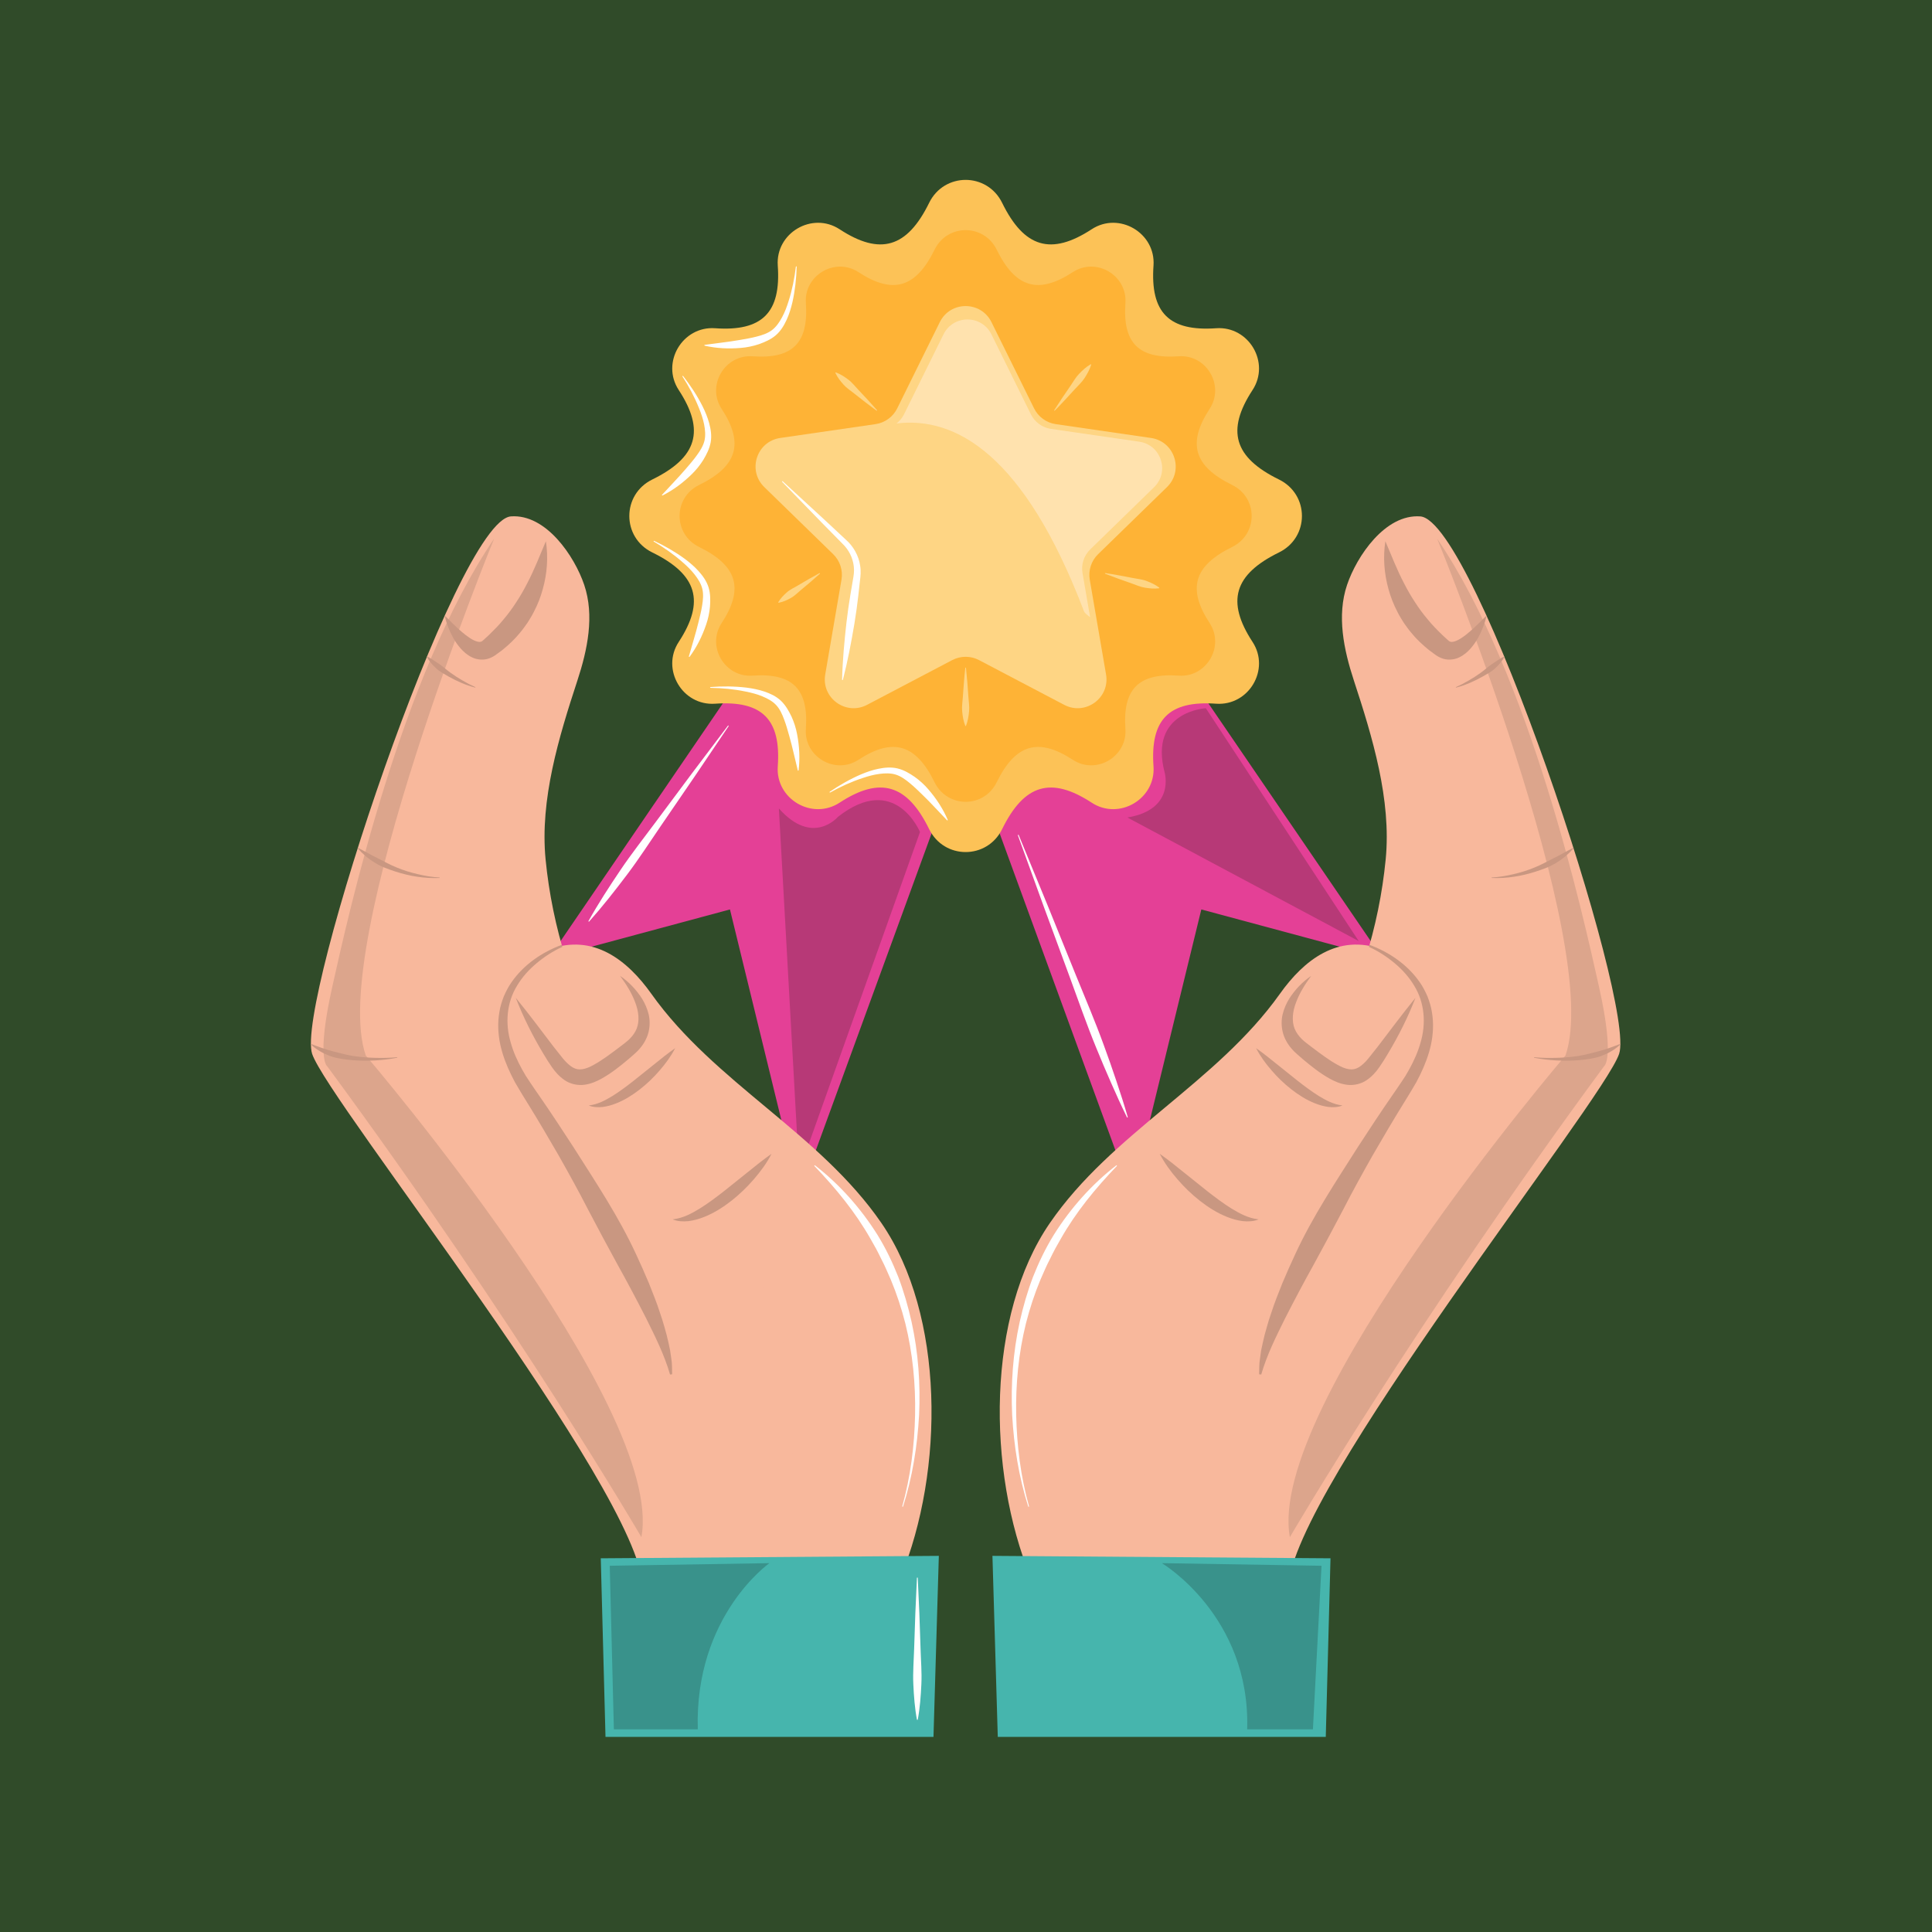 <svg xmlns="http://www.w3.org/2000/svg" xmlns:xlink="http://www.w3.org/1999/xlink" width="500" zoomAndPan="magnify" viewBox="0 0 375 375" height="500" preserveAspectRatio="xMidYMid meet" version="1.0"><defs><clipPath id="4d700779dd"><path d="M 2.707 0 L 50.641 0 L 50.641 58.918 L 2.707 58.918 Z M 2.707 0 " clip-rule="nonzero"/></clipPath><clipPath id="9ffe186d6b"><path d="M 192 301 L 259 301 L 259 337.16 L 192 337.16 Z M 192 301 " clip-rule="nonzero"/></clipPath><clipPath id="40f0ec0e25"><path d="M 116 301 L 183 301 L 183 337.16 L 116 337.16 Z M 116 301 " clip-rule="nonzero"/></clipPath></defs><rect x="-37.5" width="450" fill="#ffffff" y="-37.5" height="450" fill-opacity="1"/><rect x="-37.5" width="450" fill="#304b29" y="-37.5" height="450" fill-opacity="1"/><g clip-path="url(#4d700779dd)"><path fill="#304b29" d="M 2.707 0 L 50.641 0 L 50.641 58.98 L 2.707 58.98 Z M 2.707 0 " fill-opacity="1" fill-rule="nonzero"/></g><path fill="#e44096" d="M 147.664 125.75 L 106.539 185.98 L 141.684 176.523 L 155.199 231.91 L 186.289 146.805 L 147.664 125.75 " fill-opacity="1" fill-rule="nonzero"/><path fill="#e44096" d="M 227.195 125.75 L 268.32 185.98 L 233.176 176.523 L 219.656 231.91 L 188.566 146.805 L 227.195 125.75 " fill-opacity="1" fill-rule="nonzero"/><path fill="#fcc257" d="M 248.246 107.23 C 239.523 111.508 237.961 116.719 243.121 124.602 C 246.598 129.922 242.402 137.035 236.055 136.59 C 226.918 135.945 223.246 139.613 223.895 148.746 C 224.34 155.086 217.219 159.281 211.898 155.801 C 204.008 150.648 198.793 152.211 194.516 160.926 C 191.598 166.871 183.258 166.871 180.344 160.926 C 176.066 152.211 170.848 150.648 162.961 155.801 C 157.637 159.281 150.516 155.086 150.965 148.746 C 151.613 139.613 147.938 135.945 138.801 136.59 C 132.457 137.035 128.258 129.922 131.738 124.602 C 136.898 116.719 135.332 111.508 126.609 107.23 C 120.664 104.316 120.664 95.984 126.609 93.07 C 135.332 88.793 136.898 83.582 131.738 75.699 C 128.258 70.379 132.457 63.262 138.801 63.711 C 147.938 64.355 151.613 60.688 150.965 51.555 C 150.516 45.215 157.637 41.02 162.961 44.496 C 170.848 49.652 176.066 48.09 180.344 39.375 C 183.258 33.43 191.598 33.43 194.516 39.375 C 198.793 48.09 204.008 49.652 211.898 44.496 C 217.219 41.02 224.34 45.215 223.895 51.555 C 223.246 60.688 226.918 64.355 236.055 63.711 C 242.402 63.262 246.598 70.379 243.121 75.699 C 237.961 83.582 239.523 88.793 248.246 93.07 C 254.191 95.984 254.191 104.316 248.246 107.23 " fill-opacity="1" fill-rule="nonzero"/><path fill="#feb336" d="M 239.152 106.172 C 231.738 109.809 230.406 114.242 234.793 120.945 C 237.754 125.473 234.184 131.523 228.785 131.141 C 221.016 130.594 217.891 133.715 218.441 141.48 C 218.824 146.871 212.77 150.441 208.238 147.48 C 201.531 143.098 197.094 144.426 193.457 151.84 C 190.977 156.895 183.883 156.895 181.402 151.84 C 177.766 144.426 173.328 143.098 166.617 147.48 C 162.09 150.441 156.035 146.871 156.418 141.48 C 156.965 133.715 153.844 130.594 146.074 131.141 C 140.676 131.523 137.105 125.473 140.066 120.945 C 144.453 114.242 143.121 109.809 135.703 106.172 C 130.645 103.695 130.645 96.605 135.703 94.129 C 143.121 90.492 144.453 86.059 140.066 79.352 C 137.105 74.828 140.676 68.777 146.074 69.156 C 153.844 69.707 156.965 66.586 156.418 58.82 C 156.035 53.43 162.09 49.859 166.617 52.816 C 173.328 57.203 177.766 55.871 181.402 48.457 C 183.883 43.406 190.977 43.406 193.457 48.457 C 197.094 55.871 201.531 57.203 208.238 52.816 C 212.77 49.859 218.824 53.43 218.441 58.82 C 217.891 66.586 221.016 69.707 228.785 69.156 C 234.184 68.777 237.754 74.828 234.793 79.352 C 230.406 86.059 231.738 90.492 239.152 94.129 C 244.211 96.605 244.211 103.695 239.152 106.172 " fill-opacity="1" fill-rule="nonzero"/><path fill="#fed584" d="M 192.445 62.527 L 200.715 79.266 C 201.527 80.914 203.102 82.059 204.922 82.324 L 223.41 85.008 C 227.996 85.676 229.828 91.309 226.512 94.543 L 213.133 107.574 C 211.816 108.855 211.215 110.707 211.523 112.52 L 214.684 130.918 C 215.465 135.484 210.672 138.965 206.566 136.812 L 190.031 128.125 C 188.402 127.27 186.457 127.27 184.824 128.125 L 168.293 136.812 C 164.188 138.965 159.391 135.484 160.176 130.918 L 163.332 112.52 C 163.645 110.707 163.043 108.855 161.727 107.574 L 148.348 94.543 C 145.027 91.309 146.859 85.676 151.449 85.008 L 169.934 82.324 C 171.758 82.059 173.332 80.914 174.148 79.266 L 182.414 62.527 C 184.465 58.371 190.391 58.371 192.445 62.527 " fill-opacity="1" fill-rule="nonzero"/><path fill="#fed584" d="M 162.234 72.281 C 163.152 72.621 163.914 73.125 164.641 73.672 C 165.375 74.211 165.926 74.949 166.551 75.602 C 167.801 76.918 169.039 78.242 170.234 79.617 L 170.227 79.711 L 170.145 79.715 C 168.672 78.645 167.246 77.523 165.824 76.395 C 165.121 75.824 164.336 75.344 163.734 74.66 C 163.129 73.98 162.559 73.266 162.145 72.379 L 162.18 72.285 L 162.234 72.281 " fill-opacity="1" fill-rule="nonzero"/><path fill="#fed584" d="M 159.145 111.352 C 157.93 112.461 156.672 113.516 155.414 114.559 C 154.777 115.078 154.211 115.691 153.488 116.078 C 152.77 116.477 152.02 116.828 151.141 117 L 151.055 116.941 L 151.062 116.891 C 151.516 116.117 152.102 115.531 152.715 114.984 C 153.324 114.434 154.094 114.105 154.793 113.684 C 156.199 112.848 157.613 112.016 159.066 111.242 L 159.16 111.273 L 159.145 111.352 " fill-opacity="1" fill-rule="nonzero"/><path fill="#fed584" d="M 187.496 129.625 C 187.703 131.504 187.84 133.383 187.965 135.258 C 188.023 136.195 188.195 137.137 188.098 138.074 C 188.008 139.012 187.867 139.949 187.496 140.891 L 187.402 140.93 L 187.363 140.891 C 186.992 139.949 186.848 139.012 186.758 138.074 C 186.66 137.137 186.832 136.195 186.891 135.258 C 187.02 133.383 187.156 131.504 187.363 129.625 L 187.438 129.566 L 187.496 129.625 " fill-opacity="1" fill-rule="nonzero"/><path fill="#fed584" d="M 214.539 111.234 C 216.336 111.504 218.117 111.844 219.895 112.191 C 220.781 112.371 221.699 112.438 222.547 112.77 C 223.395 113.09 224.23 113.465 225.004 114.055 L 225.02 114.156 L 224.973 114.188 C 224.004 114.309 223.094 114.211 222.195 114.062 C 221.301 113.922 220.473 113.52 219.613 113.227 C 217.902 112.633 216.195 112.031 214.504 111.363 L 214.465 111.277 L 214.539 111.234 " fill-opacity="1" fill-rule="nonzero"/><path fill="#fed584" d="M 204.617 79.625 C 205.637 78.012 206.707 76.438 207.789 74.871 C 208.332 74.094 208.785 73.242 209.453 72.559 C 210.117 71.871 210.816 71.215 211.699 70.703 L 211.797 70.73 L 211.801 70.785 C 211.5 71.758 211.023 72.594 210.508 73.391 C 209.992 74.195 209.266 74.832 208.629 75.539 C 207.352 76.945 206.062 78.352 204.723 79.707 L 204.625 79.711 L 204.617 79.625 " fill-opacity="1" fill-rule="nonzero"/><path fill="#b73977" d="M 218.824 158.676 L 263.723 182.656 L 234.051 137.465 C 234.051 137.465 222.953 138.047 226.051 149.91 C 226.051 149.91 228.203 157.129 218.824 158.676 " fill-opacity="1" fill-rule="nonzero"/><path fill="#b73977" d="M 151.18 156.922 L 155.102 227.301 L 178.57 161.5 C 178.57 161.5 173.777 149.797 162.637 158.555 C 162.637 158.555 157.762 164.336 151.18 156.922 " fill-opacity="1" fill-rule="nonzero"/><path fill="#ffe2ae" d="M 210.387 118.613 C 210.59 119.145 211.188 119.418 211.59 119.82 L 210.117 111.23 C 209.828 109.551 210.383 107.84 211.605 106.648 L 224.004 94.57 C 227.078 91.574 225.383 86.352 221.129 85.734 L 203.996 83.246 C 202.309 83 200.848 81.941 200.094 80.414 L 192.434 64.898 C 190.531 61.047 185.035 61.047 183.133 64.898 L 175.473 80.414 C 175.121 81.121 174.617 81.719 174.012 82.191 C 185.539 80.801 198.828 88.281 210.387 118.613 " fill-opacity="1" fill-rule="nonzero"/><path fill="#f8b89c" d="M 205.285 313.156 C 204.066 311.645 201.156 308.848 200.094 306.273 C 191.496 285.387 191.512 255.238 203.77 237.402 C 215.785 219.91 236.117 210.215 248.426 192.902 C 253.098 186.328 259.688 181.16 268.246 184.27 C 270.492 185.086 272.562 186.438 274.074 188.289 C 279.039 194.371 278.031 202.004 275.578 208.941 C 273.32 215.324 253.828 242.762 250.582 252.305 C 246.391 264.617 247.727 280.859 249.059 293.664 C 249.262 295.633 248.676 297.281 248.57 299.254 C 248.465 301.195 248.82 303.316 247.91 305.109 C 247.328 306.266 246.297 307.328 245.531 308.375 C 244.238 310.145 243.504 311.75 241.43 312.582 C 238.699 313.684 235.57 314.707 232.746 315.504 C 228.531 316.691 222.754 317.078 218.484 315.863 C 215.992 315.152 214.008 313.312 211.477 312.695 C 205.449 311.219 208.414 317.055 205.285 313.156 " fill-opacity="1" fill-rule="nonzero"/><path fill="#f8b89c" d="M 264.969 186.301 C 266.965 179.961 268.316 173.418 268.961 166.801 C 270.09 155.219 266.383 143.047 262.793 132.109 C 260.82 126.102 259.441 119.512 261.465 113.52 C 263.336 107.984 268.855 99.734 275.684 100.234 C 286.316 101.012 317.551 194.754 314.27 204.559 C 311.156 213.855 250.91 289.031 250.07 307.984 C 249.805 314.07 244.777 305.062 238.594 302.934 C 234.98 301.695 232.348 300.516 229.195 298.27 C 226.254 296.172 225.027 293.523 223.559 290.262 C 221.828 286.414 220.836 282.391 220.473 278.195 C 220.039 273.152 221.219 268.586 222.18 263.656 C 227.984 233.855 255.965 214.898 264.969 186.301 " fill-opacity="1" fill-rule="nonzero"/><path fill="#dca58c" d="M 278.953 104.562 C 278.953 104.562 311.305 183.445 303.859 204.879 C 303.859 204.879 245.688 272.875 250.363 298.363 C 250.363 298.363 274.324 257.238 311.355 206.949 C 311.355 206.949 313.504 205.598 310.379 191.586 C 307.25 177.57 297.039 131.172 278.953 104.562 " fill-opacity="1" fill-rule="nonzero"/><path fill="#c99781" d="M 265.844 183.402 C 269.641 184.82 273.172 187.199 275.57 190.648 C 276.184 191.5 276.648 192.449 277.078 193.414 C 277.449 194.402 277.785 195.418 277.934 196.469 C 278.297 198.566 278.188 200.73 277.746 202.793 C 277.289 204.855 276.523 206.816 275.613 208.684 L 274.898 210.07 L 274.113 211.41 C 273.586 212.316 273.062 213.129 272.539 213.992 C 270.434 217.391 268.406 220.836 266.41 224.293 C 264.441 227.773 262.508 231.266 260.691 234.82 C 258.844 238.352 256.957 241.855 255.051 245.344 C 253.113 248.82 251.254 252.328 249.453 255.859 C 247.695 259.414 245.914 262.949 244.805 266.789 L 244.395 266.75 C 244.418 265.738 244.387 264.68 244.566 263.676 L 244.781 262.141 L 245.102 260.641 C 245.309 259.633 245.582 258.648 245.863 257.668 C 246.125 256.676 246.449 255.707 246.781 254.746 C 247.395 252.797 248.18 250.93 248.918 249.035 C 249.707 247.168 250.527 245.312 251.383 243.48 C 254.781 236.117 259.281 229.383 263.594 222.586 C 265.789 219.203 268.004 215.844 270.297 212.531 C 270.855 211.707 271.465 210.863 271.984 210.059 L 272.789 208.844 L 273.516 207.586 C 274.449 205.902 275.242 204.141 275.746 202.305 C 276.809 198.672 276.539 194.633 274.5 191.332 C 273.523 189.68 272.199 188.211 270.691 186.949 C 269.188 185.691 267.5 184.594 265.703 183.785 L 265.844 183.402 " fill-opacity="1" fill-rule="nonzero"/><path fill="#c99781" d="M 254.508 189.414 C 253.301 191.039 252.246 192.742 251.578 194.527 C 250.883 196.293 250.695 198.152 251.277 199.652 C 251.578 200.398 252.059 201.062 252.652 201.656 C 252.949 201.965 253.277 202.211 253.641 202.504 L 254.824 203.406 C 256.398 204.59 257.977 205.785 259.562 206.652 C 260.344 207.098 261.141 207.441 261.828 207.531 C 262.52 207.641 263.086 207.535 263.715 207.172 C 264.344 206.801 264.969 206.203 265.551 205.504 C 266.152 204.77 266.773 203.973 267.383 203.199 C 269.797 200.047 272.176 196.82 274.742 193.68 C 273.281 197.469 271.461 201.074 269.371 204.555 C 268.848 205.434 268.328 206.285 267.719 207.148 C 267.098 208.047 266.328 208.93 265.27 209.652 C 264.223 210.391 262.715 210.738 261.422 210.551 C 260.113 210.379 259.043 209.883 258.082 209.359 C 256.152 208.277 254.559 206.988 252.996 205.684 L 251.848 204.691 C 251.445 204.336 251.012 203.93 250.645 203.484 C 249.887 202.605 249.281 201.527 248.984 200.359 C 248.699 199.188 248.695 197.977 248.957 196.871 C 249.227 195.773 249.676 194.766 250.227 193.855 C 251.371 192.062 252.82 190.562 254.508 189.414 " fill-opacity="1" fill-rule="nonzero"/><path fill="#c99781" d="M 243.812 203.449 C 245.262 204.473 246.605 205.547 247.934 206.629 L 251.902 209.805 C 253.23 210.84 254.562 211.844 255.961 212.719 C 257.375 213.57 258.812 214.371 260.578 214.566 C 259.75 214.922 258.793 214.957 257.883 214.863 C 256.973 214.746 256.086 214.496 255.242 214.156 C 253.547 213.492 252.031 212.512 250.633 211.426 C 249.242 210.332 247.969 209.109 246.824 207.777 C 245.672 206.453 244.625 205.035 243.812 203.449 " fill-opacity="1" fill-rule="nonzero"/><path fill="#c99781" d="M 225.105 223.953 C 226.766 225.125 228.301 226.355 229.824 227.594 L 234.367 231.23 C 235.883 232.414 237.41 233.559 239.012 234.566 C 240.629 235.539 242.273 236.453 244.297 236.68 C 243.348 237.086 242.254 237.125 241.211 237.02 C 240.168 236.883 239.152 236.598 238.188 236.211 C 236.25 235.449 234.512 234.328 232.914 233.086 C 231.32 231.832 229.859 230.43 228.551 228.906 C 227.234 227.391 226.035 225.77 225.105 223.953 " fill-opacity="1" fill-rule="nonzero"/><path fill="#c99781" d="M 268.898 105.047 C 270.117 107.914 271.176 110.652 272.508 113.188 C 273.16 114.461 273.855 115.684 274.625 116.848 C 275.379 118.023 276.195 119.141 277.094 120.195 C 277.957 121.277 278.938 122.254 279.934 123.23 L 280.703 123.941 L 280.898 124.121 L 281.051 124.254 L 281.219 124.402 C 281.324 124.488 281.414 124.539 281.547 124.562 C 281.672 124.609 281.855 124.609 282.074 124.562 C 282.516 124.484 283.082 124.219 283.629 123.859 C 284.18 123.508 284.734 123.074 285.277 122.602 C 286.375 121.66 287.43 120.586 288.535 119.484 C 288.211 121.02 287.633 122.477 286.855 123.875 C 286.453 124.57 285.996 125.246 285.426 125.891 C 284.852 126.523 284.18 127.152 283.211 127.602 C 282.293 128.066 280.852 128.227 279.699 127.703 C 279.402 127.59 279.145 127.445 278.898 127.289 C 278.754 127.203 278.668 127.141 278.598 127.086 L 278.355 126.906 L 277.387 126.195 C 276.137 125.184 274.945 124.078 273.93 122.82 C 273.398 122.207 272.945 121.535 272.473 120.883 C 272.059 120.191 271.605 119.523 271.258 118.797 C 270.508 117.375 269.922 115.875 269.504 114.344 C 268.648 111.293 268.43 108.121 268.898 105.047 " fill-opacity="1" fill-rule="nonzero"/><path fill="#c99781" d="M 282.605 133.363 C 283.453 132.984 284.281 132.559 285.078 132.086 C 285.875 131.625 286.656 131.129 287.402 130.59 C 288.148 130.055 288.82 129.422 289.574 128.906 C 290.34 128.398 291.082 127.863 291.949 127.418 L 292.023 127.438 L 292.023 127.492 C 291.551 128.34 290.922 129.074 290.219 129.711 C 289.523 130.371 288.66 130.809 287.844 131.281 C 286.195 132.211 284.457 132.992 282.633 133.461 L 282.574 133.422 L 282.605 133.363 " fill-opacity="1" fill-rule="nonzero"/><path fill="#c99781" d="M 297.797 205.207 C 299.227 205.348 300.664 205.367 302.09 205.324 C 303.52 205.289 304.945 205.172 306.348 204.965 C 307.754 204.742 309.102 204.336 310.461 204.004 C 311.812 203.629 313.117 203.164 314.48 202.621 L 314.547 202.648 L 314.535 202.707 C 313.48 203.73 312.152 204.461 310.77 204.984 C 309.371 205.48 307.895 205.645 306.441 205.781 C 303.531 206.008 300.617 205.848 297.781 205.309 L 297.738 205.25 L 297.797 205.207 " fill-opacity="1" fill-rule="nonzero"/><path fill="#c99781" d="M 289.559 170.316 C 290.98 170.246 292.395 170.004 293.773 169.672 C 295.156 169.355 296.516 168.934 297.82 168.395 C 299.129 167.871 300.359 167.184 301.605 166.551 C 302.879 165.941 304.074 165.211 305.383 164.559 L 305.453 164.578 L 305.445 164.637 C 304.488 165.734 303.363 166.695 302.109 167.445 C 300.875 168.238 299.477 168.719 298.098 169.168 C 295.336 170.07 292.434 170.535 289.555 170.418 L 289.504 170.363 L 289.559 170.316 " fill-opacity="1" fill-rule="nonzero"/><g clip-path="url(#9ffe186d6b)"><path fill="#46b5ad" d="M 257.332 337.133 L 258.25 302.465 L 192.633 301.992 L 193.668 337.133 L 257.332 337.133 " fill-opacity="1" fill-rule="nonzero"/></g><path fill="#39928b" d="M 225.516 303.406 C 225.516 303.406 242.73 313.625 242.078 335.656 L 254.836 335.656 L 256.504 303.914 L 225.516 303.406 " fill-opacity="1" fill-rule="nonzero"/><path fill="#ffffff" d="M 199.594 292.465 C 197.758 286.711 196.801 280.703 196.461 274.664 C 196.184 268.621 196.617 262.527 197.922 256.586 C 198.582 253.617 199.43 250.684 200.512 247.832 C 201.633 244.996 202.961 242.234 204.57 239.641 C 207.82 234.477 211.93 229.859 216.715 226.164 L 216.816 226.281 C 212.645 230.629 208.84 235.266 205.906 240.438 L 204.812 242.375 C 204.445 243.023 204.145 243.703 203.805 244.363 C 203.109 245.672 202.547 247.051 201.941 248.406 C 200.801 251.148 199.875 253.98 199.137 256.867 C 197.703 262.656 197.121 268.652 197.242 274.641 C 197.371 280.617 198.113 286.633 199.742 292.414 L 199.594 292.465 " fill-opacity="1" fill-rule="nonzero"/><path fill="#f8b89c" d="M 169.574 313.156 C 170.793 311.645 173.703 308.848 174.762 306.273 C 183.363 285.387 183.344 255.238 171.09 237.402 C 159.074 219.91 138.738 210.215 126.43 192.902 C 121.762 186.328 115.172 181.16 106.613 184.27 C 104.367 185.086 102.297 186.438 100.785 188.289 C 95.82 194.371 96.824 202.004 99.277 208.941 C 101.535 215.324 121.031 242.762 124.277 252.305 C 128.469 264.617 127.129 280.859 125.797 293.664 C 125.594 295.633 126.184 297.281 126.289 299.254 C 126.395 301.195 126.039 303.316 126.945 305.109 C 127.531 306.266 128.559 307.328 129.324 308.375 C 130.621 310.145 131.355 311.75 133.43 312.582 C 136.156 313.684 139.289 314.707 142.113 315.504 C 146.328 316.691 152.105 317.078 156.375 315.863 C 158.867 315.152 160.852 313.312 163.379 312.695 C 169.406 311.219 166.445 317.055 169.574 313.156 " fill-opacity="1" fill-rule="nonzero"/><path fill="#f8b89c" d="M 109.891 186.301 C 107.895 179.961 106.543 173.418 105.898 166.801 C 104.77 155.215 108.477 143.047 112.066 132.109 C 114.039 126.102 115.418 119.512 113.395 113.52 C 111.523 107.984 106.004 99.734 99.176 100.23 C 88.539 101.012 57.305 194.754 60.586 204.559 C 63.699 213.855 123.949 289.031 124.785 307.984 C 125.055 314.07 130.078 305.062 136.266 302.934 C 139.879 301.695 142.512 300.516 145.66 298.27 C 148.602 296.172 149.828 293.523 151.297 290.262 C 153.031 286.414 154.023 282.391 154.387 278.195 C 154.82 273.152 153.641 268.586 152.68 263.656 C 146.871 233.855 118.895 214.898 109.891 186.301 " fill-opacity="1" fill-rule="nonzero"/><path fill="#dca58c" d="M 95.906 104.562 C 95.906 104.562 63.555 183.445 71 204.879 C 71 204.879 129.172 272.875 124.496 298.363 C 124.496 298.363 100.535 257.238 63.504 206.949 C 63.504 206.949 61.355 205.598 64.484 191.586 C 67.609 177.57 77.82 131.172 95.906 104.562 " fill-opacity="1" fill-rule="nonzero"/><path fill="#c99781" d="M 109.156 183.785 C 107.359 184.594 105.672 185.691 104.168 186.949 C 102.66 188.211 101.332 189.68 100.355 191.332 C 98.32 194.633 98.047 198.672 99.113 202.305 C 99.617 204.141 100.41 205.902 101.344 207.586 L 102.07 208.844 L 102.871 210.059 C 103.395 210.863 104 211.707 104.562 212.531 C 106.855 215.844 109.07 219.203 111.262 222.586 C 115.578 229.383 120.078 236.117 123.477 243.48 C 124.332 245.312 125.152 247.168 125.941 249.035 C 126.676 250.93 127.465 252.797 128.078 254.746 C 128.406 255.707 128.734 256.676 128.996 257.668 C 129.273 258.648 129.547 259.633 129.758 260.641 L 130.074 262.141 L 130.293 263.676 C 130.473 264.68 130.438 265.738 130.461 266.75 L 130.055 266.789 C 128.945 262.949 127.164 259.414 125.406 255.859 C 123.602 252.328 121.746 248.82 119.805 245.344 C 117.902 241.855 116.012 238.352 114.168 234.82 C 112.352 231.266 110.414 227.773 108.449 224.293 C 106.453 220.836 104.426 217.391 102.32 213.992 C 101.793 213.129 101.273 212.316 100.746 211.41 L 99.957 210.07 L 99.246 208.684 C 98.336 206.816 97.566 204.855 97.113 202.793 C 96.668 200.73 96.562 198.566 96.922 196.469 C 97.074 195.418 97.41 194.402 97.781 193.414 C 98.211 192.449 98.676 191.5 99.289 190.648 C 101.688 187.199 105.219 184.82 109.012 183.402 L 109.156 183.785 " fill-opacity="1" fill-rule="nonzero"/><path fill="#c99781" d="M 120.352 189.414 C 122.035 190.562 123.484 192.062 124.629 193.855 C 125.184 194.766 125.629 195.773 125.902 196.871 C 126.164 197.977 126.16 199.188 125.875 200.359 C 125.578 201.527 124.973 202.605 124.215 203.484 C 123.848 203.93 123.41 204.336 123.012 204.691 L 121.859 205.684 C 120.301 206.988 118.703 208.277 116.777 209.359 C 115.816 209.883 114.746 210.379 113.438 210.551 C 112.145 210.738 110.633 210.391 109.586 209.652 C 108.531 208.93 107.762 208.047 107.141 207.148 C 106.531 206.285 106.008 205.434 105.484 204.555 C 103.395 201.074 101.574 197.469 100.113 193.68 C 102.684 196.82 105.062 200.047 107.477 203.199 C 108.082 203.973 108.707 204.77 109.305 205.504 C 109.891 206.203 110.516 206.801 111.141 207.172 C 111.77 207.535 112.336 207.641 113.031 207.531 C 113.719 207.441 114.516 207.098 115.297 206.652 C 116.883 205.785 118.461 204.59 120.035 203.406 L 121.219 202.504 C 121.578 202.211 121.91 201.965 122.207 201.656 C 122.801 201.062 123.281 200.398 123.582 199.652 C 124.164 198.152 123.977 196.293 123.281 194.527 C 122.613 192.742 121.555 191.039 120.352 189.414 " fill-opacity="1" fill-rule="nonzero"/><path fill="#c99781" d="M 131.047 203.449 C 130.234 205.035 129.184 206.453 128.035 207.777 C 126.891 209.109 125.617 210.332 124.223 211.426 C 122.824 212.512 121.309 213.492 119.613 214.156 C 118.773 214.496 117.887 214.746 116.973 214.863 C 116.062 214.957 115.109 214.922 114.281 214.566 C 116.047 214.371 117.484 213.57 118.898 212.719 C 120.297 211.844 121.629 210.84 122.953 209.805 L 126.922 206.629 C 128.25 205.547 129.594 204.473 131.047 203.449 " fill-opacity="1" fill-rule="nonzero"/><path fill="#c99781" d="M 149.754 223.953 C 148.824 225.77 147.621 227.391 146.309 228.906 C 144.996 230.43 143.539 231.832 141.945 233.086 C 140.344 234.328 138.609 235.449 136.668 236.211 C 135.707 236.598 134.691 236.883 133.645 237.02 C 132.602 237.125 131.512 237.086 130.562 236.68 C 132.582 236.453 134.23 235.539 135.848 234.566 C 137.449 233.559 138.977 232.414 140.492 231.23 L 145.035 227.594 C 146.555 226.355 148.094 225.125 149.754 223.953 " fill-opacity="1" fill-rule="nonzero"/><path fill="#c99781" d="M 105.957 105.047 C 106.43 108.121 106.211 111.293 105.355 114.344 C 104.938 115.875 104.352 117.375 103.602 118.797 C 103.254 119.523 102.797 120.191 102.383 120.883 C 101.91 121.535 101.457 122.207 100.93 122.82 C 99.91 124.078 98.723 125.184 97.473 126.195 L 96.504 126.906 L 96.262 127.086 C 96.188 127.141 96.105 127.203 95.961 127.289 C 95.711 127.445 95.457 127.59 95.16 127.703 C 94.008 128.227 92.562 128.066 91.648 127.602 C 90.68 127.152 90.008 126.523 89.434 125.891 C 88.859 125.246 88.402 124.57 88.004 123.875 C 87.227 122.477 86.645 121.02 86.324 119.484 C 87.43 120.586 88.484 121.66 89.582 122.602 C 90.125 123.074 90.68 123.508 91.23 123.859 C 91.777 124.219 92.34 124.484 92.785 124.562 C 93.004 124.609 93.188 124.609 93.312 124.562 C 93.445 124.539 93.531 124.488 93.641 124.402 L 93.809 124.254 L 93.961 124.121 L 94.152 123.941 L 94.926 123.23 C 95.918 122.254 96.902 121.277 97.766 120.195 C 98.66 119.141 99.48 118.023 100.23 116.848 C 101.004 115.684 101.699 114.461 102.348 113.188 C 103.684 110.652 104.738 107.914 105.957 105.047 " fill-opacity="1" fill-rule="nonzero"/><path fill="#c99781" d="M 92.227 133.461 C 90.398 132.992 88.664 132.211 87.016 131.285 C 86.199 130.809 85.336 130.371 84.645 129.711 C 83.938 129.074 83.309 128.34 82.836 127.492 L 82.859 127.418 L 82.91 127.418 C 83.777 127.863 84.52 128.398 85.285 128.91 C 86.039 129.426 86.711 130.055 87.461 130.59 C 88.203 131.129 88.984 131.625 89.785 132.086 C 90.578 132.559 91.406 132.988 92.258 133.363 L 92.285 133.43 L 92.227 133.461 " fill-opacity="1" fill-rule="nonzero"/><path fill="#c99781" d="M 77.078 205.309 C 74.238 205.848 71.324 206.008 68.414 205.781 C 66.961 205.645 65.484 205.48 64.086 204.984 C 62.707 204.461 61.379 203.73 60.32 202.707 L 60.32 202.633 L 60.375 202.621 C 61.738 203.164 63.043 203.629 64.395 204.004 C 65.754 204.332 67.105 204.738 68.512 204.961 C 69.914 205.172 71.336 205.289 72.766 205.324 C 74.195 205.367 75.633 205.344 77.062 205.207 L 77.121 205.25 L 77.078 205.309 " fill-opacity="1" fill-rule="nonzero"/><path fill="#c99781" d="M 85.305 170.418 C 82.422 170.539 79.523 170.07 76.758 169.168 C 75.383 168.715 73.98 168.238 72.746 167.445 C 71.496 166.695 70.367 165.734 69.41 164.637 L 69.418 164.562 L 69.477 164.559 C 70.785 165.211 71.98 165.941 73.25 166.551 C 74.5 167.184 75.727 167.871 77.039 168.395 C 78.344 168.934 79.699 169.355 81.086 169.672 C 82.465 170.008 83.875 170.246 85.301 170.316 L 85.352 170.367 L 85.305 170.418 " fill-opacity="1" fill-rule="nonzero"/><g clip-path="url(#40f0ec0e25)"><path fill="#46b5ad" d="M 181.188 337.133 L 182.227 301.992 L 116.609 302.465 L 117.527 337.133 L 181.188 337.133 " fill-opacity="1" fill-rule="nonzero"/></g><path fill="#39928b" d="M 149.344 303.406 C 149.344 303.406 134.789 313.625 135.441 335.656 L 119.152 335.656 L 118.352 303.914 L 149.344 303.406 " fill-opacity="1" fill-rule="nonzero"/><path fill="#ffffff" d="M 175.117 292.414 C 176.746 286.633 177.488 280.617 177.617 274.641 C 177.738 268.652 177.152 262.656 175.723 256.867 C 174.98 253.98 174.059 251.148 172.914 248.406 C 172.312 247.051 171.75 245.672 171.051 244.363 C 170.715 243.703 170.41 243.023 170.047 242.375 L 168.953 240.438 C 166.02 235.266 162.211 230.629 158.043 226.281 L 158.145 226.164 C 162.93 229.859 167.039 234.477 170.289 239.641 C 171.898 242.234 173.223 244.996 174.348 247.832 C 175.43 250.684 176.277 253.617 176.938 256.586 C 178.246 262.527 178.676 268.621 178.395 274.664 C 178.055 280.703 177.102 286.711 175.266 292.465 L 175.117 292.414 " fill-opacity="1" fill-rule="nonzero"/><path fill="#ffffff" d="M 197.719 162.066 L 203.305 175.645 L 208.816 189.25 C 210.66 193.781 212.586 198.285 214.254 202.883 C 215.09 205.184 215.918 207.488 216.684 209.812 C 217.461 212.137 218.223 214.465 218.898 216.828 L 218.844 216.926 L 218.754 216.883 C 217.664 214.684 216.66 212.445 215.672 210.207 C 214.672 207.969 213.738 205.707 212.805 203.445 C 210.941 198.918 209.34 194.293 207.652 189.699 L 202.578 175.926 L 197.57 162.121 L 197.617 162.02 L 197.719 162.066 " fill-opacity="1" fill-rule="nonzero"/><path fill="#ffffff" d="M 141.43 140.934 L 134.91 150.602 L 128.328 160.223 C 126.129 163.422 124.035 166.699 121.688 169.797 C 119.344 172.898 116.949 175.961 114.344 178.875 L 114.234 178.879 L 114.219 178.785 C 116.125 175.371 118.246 172.113 120.418 168.891 C 122.586 165.668 125 162.617 127.316 159.496 L 134.277 150.148 L 141.301 140.844 L 141.41 140.828 L 141.43 140.934 " fill-opacity="1" fill-rule="nonzero"/><path fill="#ffffff" d="M 151.918 93.414 L 160.102 100.949 L 164.168 104.742 C 165.625 106 166.691 107.863 166.961 109.844 C 167.133 110.812 167.031 111.906 166.91 112.785 L 166.605 115.547 L 166.258 118.301 L 165.84 121.051 C 165.223 124.703 164.539 128.352 163.602 131.961 L 163.504 132.016 L 163.449 131.938 C 163.539 128.211 163.887 124.52 164.297 120.836 L 164.652 118.078 L 165.078 115.332 L 165.543 112.59 C 165.715 111.645 165.824 110.871 165.727 110 C 165.551 108.293 164.758 106.691 163.461 105.469 L 159.559 101.504 L 151.809 93.523 L 151.812 93.414 L 151.918 93.414 " fill-opacity="1" fill-rule="nonzero"/><path fill="#ffffff" d="M 126.961 104.977 C 129.055 105.969 131.082 107.125 132.973 108.516 C 133.91 109.219 134.812 109.988 135.617 110.883 C 136.41 111.773 137.156 112.785 137.539 114.031 C 137.914 115.273 137.887 116.523 137.809 117.73 C 137.699 118.938 137.453 120.113 137.062 121.234 C 136.297 123.477 135.254 125.598 133.844 127.492 L 133.734 127.508 L 133.707 127.422 C 134.332 125.168 135.035 122.992 135.566 120.801 C 135.836 119.707 136.113 118.625 136.281 117.539 C 136.461 116.465 136.562 115.355 136.332 114.352 C 136.105 113.355 135.523 112.406 134.844 111.539 C 134.16 110.66 133.344 109.863 132.484 109.121 C 130.777 107.609 128.875 106.285 126.891 105.113 L 126.859 105.008 L 126.961 104.977 " fill-opacity="1" fill-rule="nonzero"/><path fill="#ffffff" d="M 132.586 72.977 C 134.008 74.805 135.301 76.75 136.359 78.844 C 136.879 79.895 137.34 80.984 137.652 82.145 C 137.961 83.297 138.168 84.531 137.949 85.82 C 137.723 87.098 137.141 88.199 136.527 89.242 C 135.883 90.273 135.133 91.211 134.281 92.039 C 132.586 93.695 130.695 95.117 128.586 96.176 L 128.48 96.141 L 128.496 96.051 C 130.07 94.32 131.676 92.691 133.141 90.977 C 133.871 90.121 134.609 89.281 135.246 88.387 C 135.891 87.508 136.484 86.562 136.73 85.562 C 136.973 84.57 136.883 83.465 136.668 82.379 C 136.453 81.289 136.082 80.211 135.648 79.16 C 134.805 77.043 133.707 75.004 132.461 73.066 L 132.48 72.957 L 132.586 72.977 " fill-opacity="1" fill-rule="nonzero"/><path fill="#ffffff" d="M 154.637 51.758 C 154.566 54.078 154.32 56.395 153.805 58.684 C 153.535 59.824 153.195 60.961 152.695 62.055 C 152.195 63.137 151.57 64.227 150.578 65.078 C 149.59 65.918 148.438 66.395 147.301 66.809 C 146.148 67.195 144.969 67.438 143.785 67.531 C 141.422 67.73 139.062 67.625 136.762 67.094 L 136.703 67 L 136.77 66.938 C 139.086 66.609 141.363 66.379 143.586 65.988 C 144.695 65.797 145.797 65.613 146.859 65.332 C 147.918 65.066 148.977 64.715 149.805 64.102 C 150.621 63.492 151.262 62.582 151.785 61.605 C 152.316 60.633 152.719 59.566 153.055 58.48 C 153.754 56.312 154.207 54.039 154.48 51.754 L 154.566 51.68 L 154.637 51.758 " fill-opacity="1" fill-rule="nonzero"/><path fill="#ffffff" d="M 161.039 153.695 C 162.957 152.391 164.977 151.227 167.133 150.301 C 168.215 149.848 169.336 149.453 170.512 149.219 C 171.684 148.984 172.934 148.852 174.203 149.152 C 175.469 149.453 176.531 150.109 177.531 150.785 C 178.523 151.492 179.41 152.301 180.184 153.203 C 181.734 154.996 183.035 156.969 183.957 159.141 L 183.918 159.246 L 183.824 159.223 C 182.199 157.543 180.676 155.836 179.051 154.273 C 178.246 153.488 177.449 152.703 176.598 152.012 C 175.762 151.312 174.855 150.66 173.871 150.352 C 172.898 150.047 171.785 150.066 170.688 150.215 C 169.586 150.359 168.484 150.66 167.41 151.027 C 165.242 151.734 163.137 152.703 161.121 153.828 L 161.016 153.801 L 161.039 153.695 " fill-opacity="1" fill-rule="nonzero"/><path fill="#ffffff" d="M 137.895 133.355 C 140.207 133.184 142.539 133.188 144.871 133.465 C 146.035 133.617 147.199 133.836 148.34 134.219 C 149.469 134.602 150.617 135.113 151.566 136.008 C 152.508 136.902 153.102 138 153.633 139.086 C 154.133 140.191 154.5 141.34 154.715 142.504 C 155.16 144.832 155.297 147.191 155.008 149.535 L 154.922 149.602 L 154.852 149.539 C 154.285 147.273 153.82 145.035 153.199 142.863 C 152.895 141.781 152.598 140.703 152.207 139.68 C 151.836 138.656 151.375 137.641 150.676 136.879 C 149.988 136.129 149.012 135.59 147.988 135.168 C 146.965 134.742 145.859 134.453 144.746 134.234 C 142.512 133.762 140.203 133.547 137.902 133.512 L 137.82 133.438 L 137.895 133.355 " fill-opacity="1" fill-rule="nonzero"/><path fill="#ffffff" d="M 178.133 306.215 L 178.445 313.113 L 178.68 320.012 C 178.746 322.312 178.949 324.613 178.836 326.914 C 178.73 329.215 178.562 331.516 178.133 333.812 L 177.98 333.812 C 177.551 331.516 177.383 329.215 177.277 326.914 C 177.164 324.613 177.367 322.312 177.434 320.012 L 177.668 313.113 L 177.98 306.215 L 178.133 306.215 " fill-opacity="1" fill-rule="nonzero"/></svg>